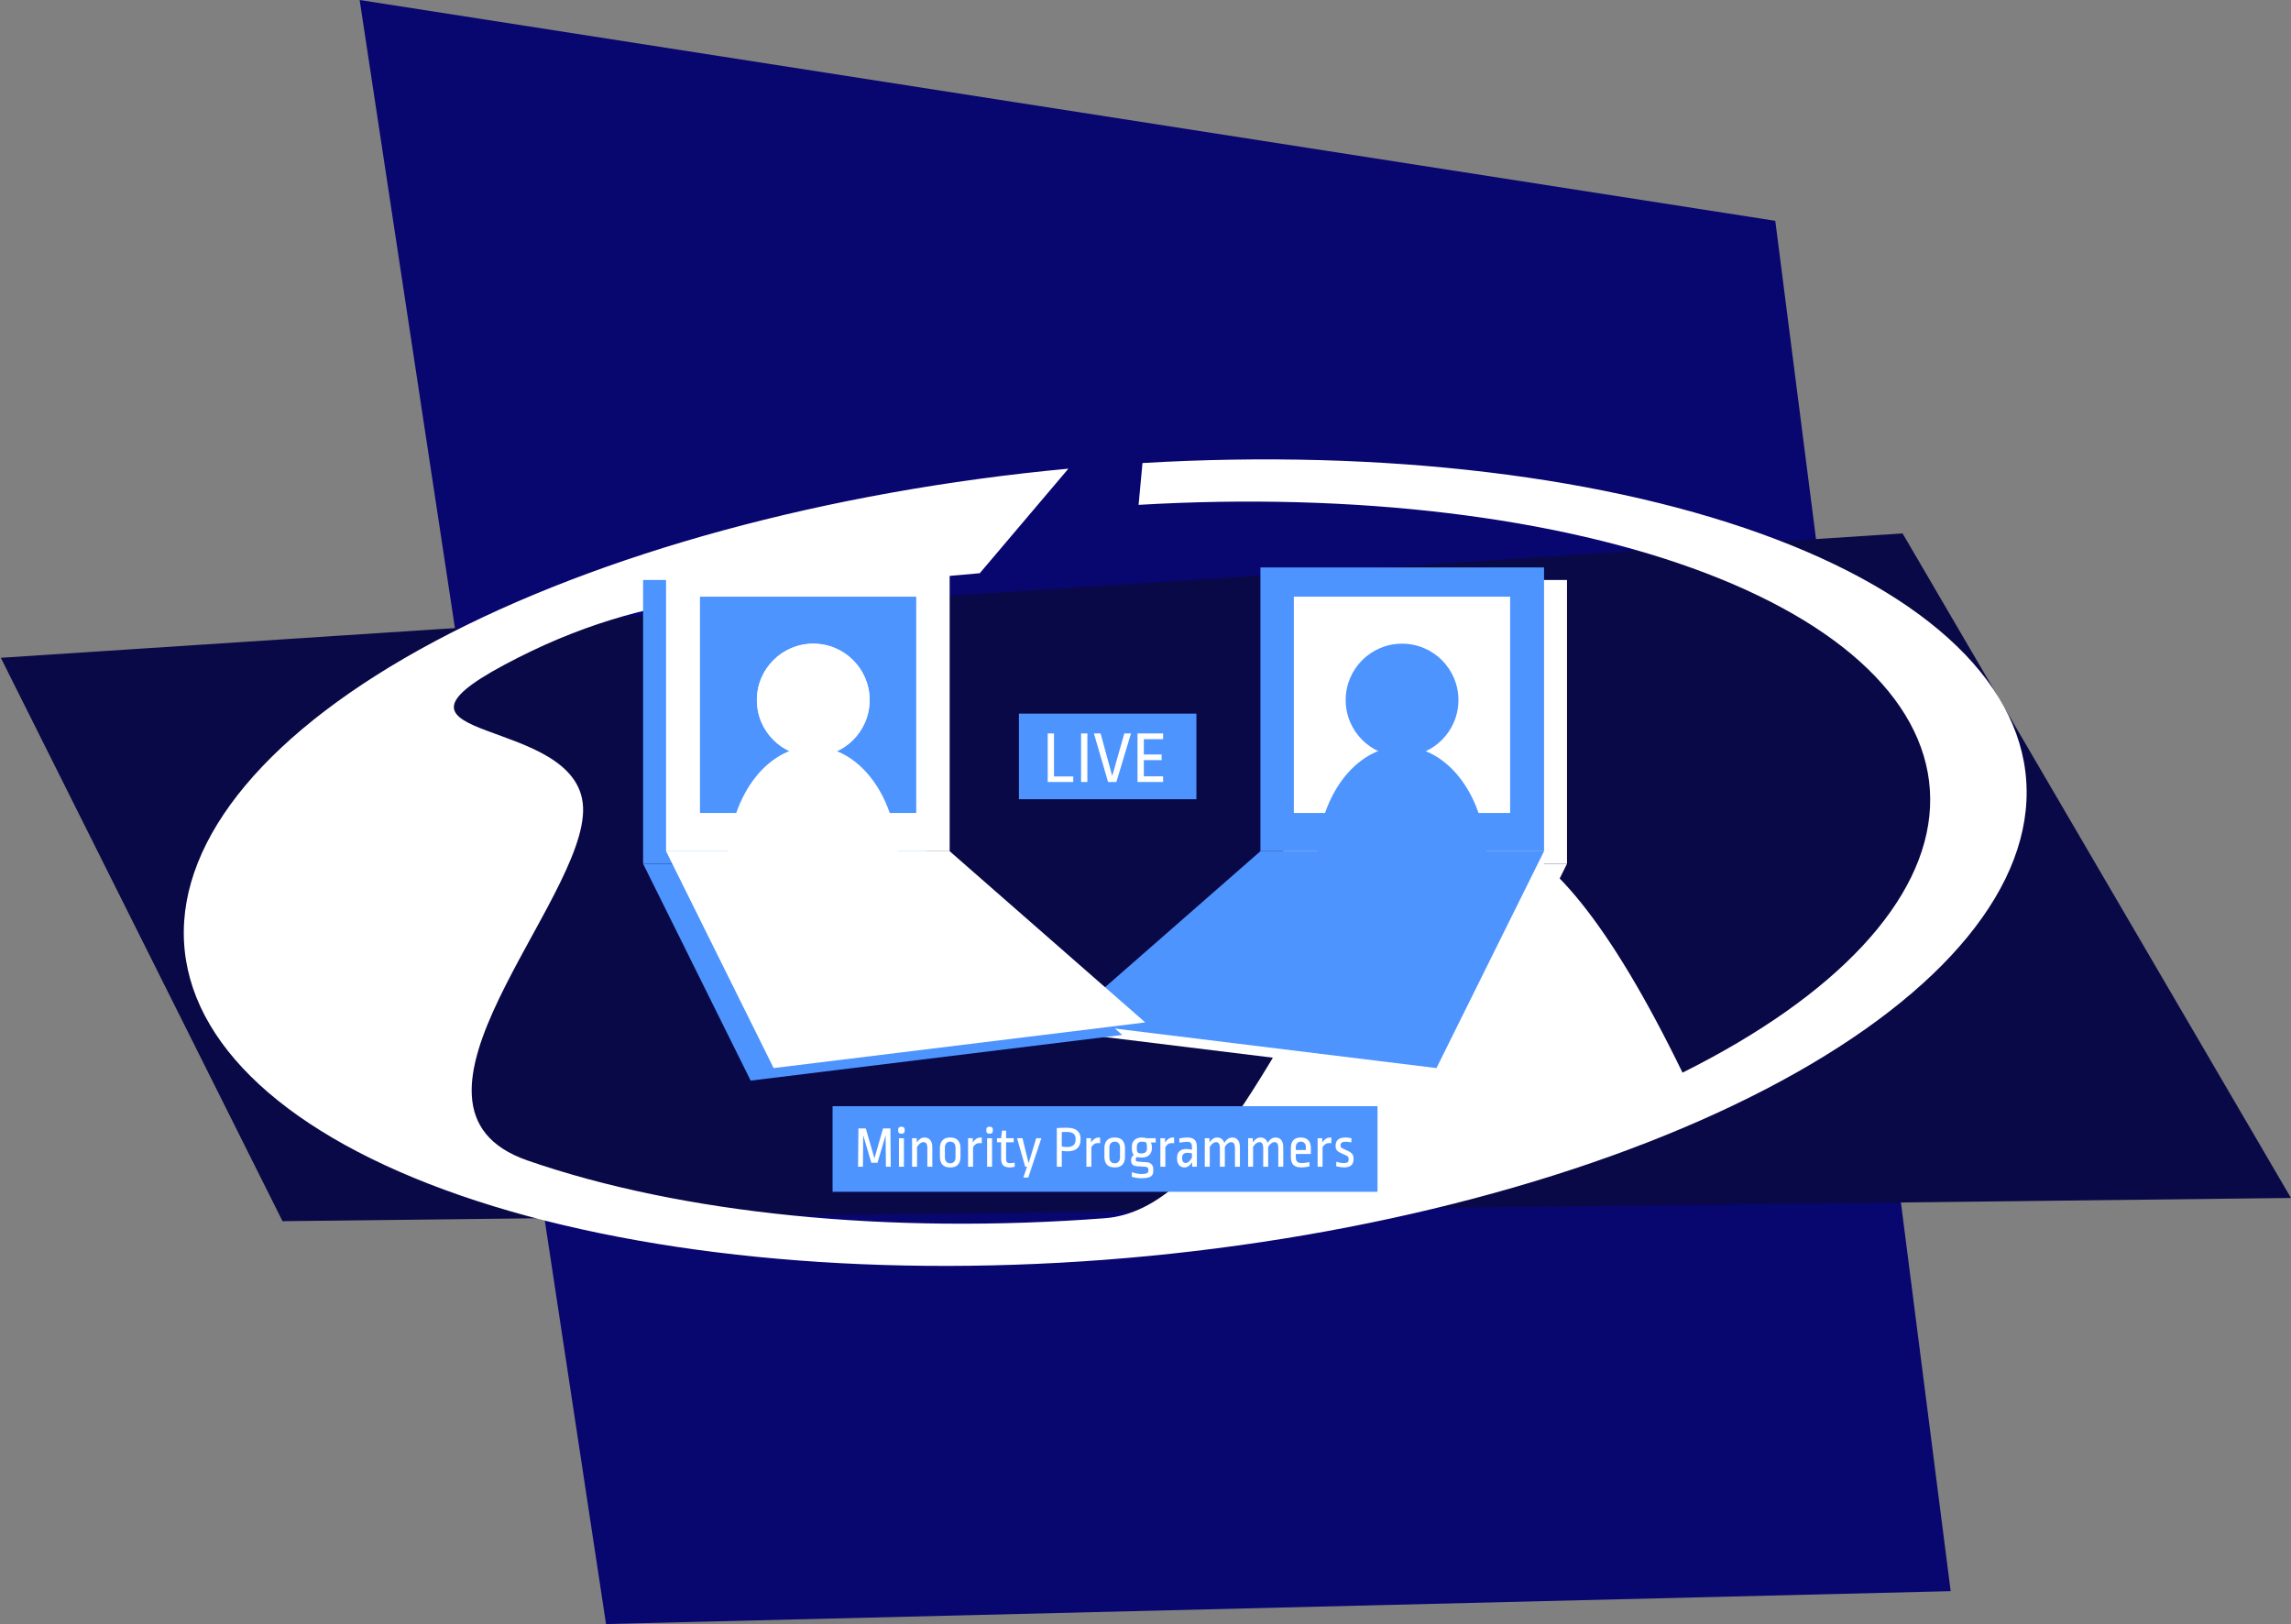 <svg width="4389" height="3111" viewBox="0 0 4389 3111" fill="none" xmlns="http://www.w3.org/2000/svg">
<rect x="0" y="0" width="4389" height="3111" fill="#808080" stroke="none"/>
<path d="M689 0L3401 423L3737 3048L1161 3111L689 0Z" fill="#08066F"/>
<path d="M4388.92 2294.79L541.246 2339.29L1.542 1260.04L3644.88 1021.79L4388.92 2294.79Z" fill="#0A0947"/>
<path d="M2046.82 897.768C1585.17 940.893 1149.15 1059.75 832.361 1228.81C515.574 1397.88 343.272 1603.68 352.442 1802.05C361.611 2000.41 551.522 2175.52 881.406 2289.78C1211.29 2404.05 1654.85 2448.36 2116.88 2413.21C2578.9 2378.06 3022.55 2266.24 3352.6 2101.77C3682.65 1937.3 3872.78 1733.28 3882.19 1533.5C3891.59 1333.72 3719.52 1154.12 3402.9 1033.24C3086.28 912.367 2650.37 859.852 2188.72 886.972L2181.25 967.094C2594.57 942.813 2984.87 989.831 3268.34 1098.06C3551.82 1206.28 3705.89 1367.09 3697.47 1545.95C3689.05 1724.82 3518.81 1907.49 3223.31 2054.75C2655.06 886.972 2530.59 2302.12 2116.92 2333.59C1703.26 2365.06 1306.12 2325.38 1010.76 2223.08C715.406 2120.77 1125.21 1723.55 1117 1545.95C1108.79 1368.35 683.221 1424.53 966.852 1273.16C1250.48 1121.78 1463.67 1136.67 1877 1098.06L2046.82 897.768Z" fill="white"/>
<path d="M3002 1111H2458.69V1654.54H3002V1111Z" fill="white"/>
<path d="M3002 1654.54H2458.69L2084 1982.53L2795.92 2070L3002 1654.54Z" fill="white"/>
<path d="M2958 1087H2414.69V1630.54H2958V1087Z" fill="#4D94FF"/>
<path d="M2958 1630.54H2414.69L2040 1958.53L2751.92 2046L2958 1630.54Z" fill="#4D94FF"/>
<path d="M2893 1143H2478.71V1557.31H2893V1143Z" fill="white"/>
<path d="M1232 1111H1775.31V1654.54H1232V1111Z" fill="#4D94FF"/>
<path d="M1232 1654.54H1775.31L2150 1982.53L1438.08 2070L1232 1654.54Z" fill="#4D94FF"/>
<path d="M1276 1087H1819.31V1630.54H1276V1087Z" fill="white"/>
<path d="M1276 1630.54H1819.31L2194 1958.53L1482.08 2046L1276 1630.54Z" fill="white"/>
<path d="M1341 1143H1755.28V1557.31H1341V1143Z" fill="#4D94FF"/>
<circle cx="1558" cy="1341" r="108" fill="white"/>
<circle cx="1558" cy="1341" r="108" fill="white"/>
<ellipse cx="1557.5" cy="1652" rx="162.5" ry="222" fill="white"/>
<circle cx="2686" cy="1341" r="108" fill="#4D94FF"/>
<ellipse cx="2685.5" cy="1652" rx="162.5" ry="222" fill="#4D94FF"/>
<rect x="1952" y="1367" width="340" height="164" fill="#4D94FF"/>
<path d="M2019.21 1404.99V1487.35H2056.13V1498H2007.14V1404.99H2019.21ZM2083.14 1404.99V1498H2071.07V1404.99H2083.14ZM2166.69 1404.99L2138.71 1498H2122.81L2095.69 1404.99H2108.47L2130.76 1486.36L2153.91 1404.99H2166.69ZM2228.22 1404.99V1415.92H2191.3V1445.32H2225.38V1456.11H2191.3V1487.07H2228.22V1498H2179.23V1404.99H2228.22Z" fill="white"/>
<rect x="1595" y="2119" width="1044" height="164" fill="#4D94FF"/>
<path d="M1697.17 2235L1696.61 2174.74L1681.04 2227.38H1669.28L1653.71 2174.74L1653.15 2235H1643.85L1644.53 2161.64H1658.64L1675.21 2218.87L1691.68 2161.64H1705.79L1706.46 2235H1697.17ZM1731.69 2180.34V2235H1722.17V2180.34H1731.69ZM1726.87 2158.28C1728.89 2158.28 1730.42 2158.73 1731.46 2159.62C1732.58 2160.52 1733.14 2161.79 1733.14 2163.43V2166.68C1733.14 2168.32 1732.58 2169.59 1731.46 2170.49C1730.42 2171.31 1728.89 2171.72 1726.87 2171.72C1724.93 2171.72 1723.4 2171.31 1722.28 2170.49C1721.23 2169.59 1720.71 2168.32 1720.71 2166.68V2163.43C1720.71 2161.79 1721.23 2160.52 1722.28 2159.62C1723.4 2158.73 1724.93 2158.28 1726.87 2158.28ZM1771.18 2179C1775.96 2179 1779.62 2180.64 1782.16 2183.93C1784.77 2187.14 1786.08 2191.73 1786.08 2197.7V2235H1776.56V2199.05C1776.56 2191.58 1774.13 2187.85 1769.28 2187.85C1767.11 2187.85 1764.91 2188.67 1762.67 2190.31C1760.43 2191.95 1758.49 2194.19 1756.84 2197.03V2235H1747.32V2180.34H1756.28V2188.52C1758.3 2185.46 1760.54 2183.11 1763 2181.46C1765.54 2179.82 1768.27 2179 1771.18 2179ZM1820.38 2179C1827.03 2179 1831.96 2180.79 1835.17 2184.38C1838.45 2187.89 1840.1 2192.89 1840.1 2199.38V2215.96C1840.1 2222.46 1838.45 2227.5 1835.17 2231.08C1831.96 2234.59 1827.03 2236.34 1820.38 2236.34C1813.74 2236.34 1808.77 2234.59 1805.49 2231.08C1802.28 2227.5 1800.67 2222.46 1800.67 2215.96V2199.38C1800.67 2192.89 1802.28 2187.89 1805.49 2184.38C1808.77 2180.79 1813.74 2179 1820.38 2179ZM1820.38 2186.95C1817.17 2186.95 1814.67 2187.96 1812.88 2189.98C1811.09 2191.99 1810.19 2194.87 1810.19 2198.6V2216.74C1810.19 2220.48 1811.09 2223.35 1812.88 2225.37C1814.67 2227.38 1817.17 2228.39 1820.38 2228.39C1823.59 2228.39 1826.1 2227.38 1827.89 2225.37C1829.68 2223.35 1830.58 2220.48 1830.58 2216.74V2198.49C1830.58 2194.75 1829.68 2191.92 1827.89 2189.98C1826.1 2187.96 1823.59 2186.95 1820.38 2186.95ZM1878.48 2179C1879.52 2179 1880.34 2179.07 1880.94 2179.22V2189.98C1879.82 2189.75 1878.36 2189.64 1876.57 2189.64C1871.35 2189.64 1867.2 2192.25 1864.14 2197.48V2235H1854.62V2180.34H1863.58V2188.52C1865.6 2185.46 1867.84 2183.11 1870.3 2181.46C1872.84 2179.82 1875.56 2179 1878.48 2179ZM1900.56 2180.34V2235H1891.04V2180.34H1900.56ZM1895.75 2158.28C1897.76 2158.28 1899.29 2158.73 1900.34 2159.62C1901.46 2160.52 1902.02 2161.79 1902.02 2163.43V2166.68C1902.02 2168.32 1901.46 2169.59 1900.34 2170.49C1899.29 2171.31 1897.76 2171.72 1895.75 2171.72C1893.8 2171.72 1892.27 2171.31 1891.15 2170.49C1890.11 2169.59 1889.59 2168.32 1889.59 2166.68V2163.43C1889.59 2161.79 1890.11 2160.52 1891.15 2159.62C1892.27 2158.73 1893.8 2158.28 1895.75 2158.28ZM1927.4 2180.34H1941.96V2188.18H1927.4V2220.22C1927.4 2223.05 1927.96 2225.11 1929.08 2226.38C1930.27 2227.57 1932.1 2228.17 1934.57 2228.17C1937.7 2228.17 1940.76 2227.79 1943.75 2227.05L1943.97 2235C1940.69 2235.9 1937.7 2236.34 1935.01 2236.34C1929.04 2236.34 1924.67 2235.04 1921.91 2232.42C1919.22 2229.74 1917.88 2225.41 1917.88 2219.43V2188.18H1910.04V2180.34H1917.88L1919.67 2165.78H1927.4V2180.34ZM1995.01 2180.34L1969.92 2255.72H1960.4L1967.57 2235H1963.98L1948.42 2180.34H1958.83L1970.59 2228.17L1985.15 2180.34H1995.01ZM2043.98 2160.3C2052.79 2160.3 2059.32 2162.09 2063.58 2165.67C2067.91 2169.18 2070.07 2174.22 2070.07 2180.79V2183.48C2070.07 2190.5 2067.98 2195.91 2063.8 2199.72C2059.62 2203.53 2053.31 2205.43 2044.87 2205.43C2041.51 2205.43 2037.93 2205.13 2034.12 2204.54V2235H2024.6V2160.86C2030.95 2160.48 2037.41 2160.3 2043.98 2160.3ZM2043.75 2168.36C2040.47 2168.36 2037.26 2168.43 2034.12 2168.58V2196.36C2038.6 2196.96 2042.04 2197.26 2044.43 2197.26C2055.18 2197.26 2060.55 2192.51 2060.55 2183.03V2181.13C2060.55 2176.87 2059.21 2173.7 2056.52 2171.61C2053.83 2169.44 2049.58 2168.36 2043.75 2168.36ZM2105.1 2179C2106.15 2179 2106.97 2179.07 2107.57 2179.22V2189.98C2106.45 2189.75 2104.99 2189.64 2103.2 2189.64C2097.97 2189.64 2093.83 2192.25 2090.77 2197.48V2235H2081.25V2180.34H2090.21V2188.52C2092.22 2185.46 2094.46 2183.11 2096.93 2181.46C2099.46 2179.82 2102.19 2179 2105.1 2179ZM2135.49 2179C2142.14 2179 2147.07 2180.79 2150.28 2184.38C2153.56 2187.89 2155.21 2192.89 2155.21 2199.38V2215.96C2155.21 2222.46 2153.56 2227.5 2150.28 2231.08C2147.07 2234.59 2142.14 2236.34 2135.49 2236.34C2128.85 2236.34 2123.88 2234.59 2120.6 2231.08C2117.39 2227.5 2115.78 2222.46 2115.78 2215.96V2199.38C2115.78 2192.89 2117.39 2187.89 2120.6 2184.38C2123.88 2180.79 2128.85 2179 2135.49 2179ZM2135.49 2186.95C2132.28 2186.95 2129.78 2187.96 2127.99 2189.98C2126.2 2191.99 2125.3 2194.87 2125.3 2198.6V2216.74C2125.3 2220.48 2126.2 2223.35 2127.99 2225.37C2129.78 2227.38 2132.28 2228.39 2135.49 2228.39C2138.7 2228.39 2141.21 2227.38 2143 2225.37C2144.79 2223.35 2145.69 2220.48 2145.69 2216.74V2198.49C2145.69 2194.75 2144.79 2191.92 2143 2189.98C2141.21 2187.96 2138.7 2186.95 2135.49 2186.95ZM2187.65 2179C2190.93 2179 2193.92 2179.49 2196.61 2180.46L2214.08 2180.23V2188.63L2204.9 2188.41C2206.17 2191.1 2206.8 2193.9 2206.8 2196.81V2199.27C2206.8 2204.72 2205.12 2209.13 2201.76 2212.49C2198.4 2215.77 2193.7 2217.42 2187.65 2217.42C2183.77 2217.42 2180.59 2217.04 2178.13 2216.3C2176.49 2217.64 2175.67 2219.17 2175.67 2220.89V2221.56C2175.67 2222.75 2176.04 2223.65 2176.79 2224.25C2177.53 2224.77 2178.99 2225.11 2181.15 2225.26L2197.84 2226.49C2201.28 2226.79 2204.04 2228.09 2206.13 2230.41C2208.29 2232.65 2209.38 2235.49 2209.38 2238.92V2243.06C2209.38 2246.27 2208.74 2248.89 2207.47 2250.9C2206.2 2252.92 2203.85 2254.45 2200.42 2255.5C2197.06 2256.54 2192.2 2257.06 2185.86 2257.06C2183.47 2257.06 2180.63 2256.8 2177.35 2256.28C2174.13 2255.76 2171.07 2255.09 2168.16 2254.26L2168.5 2245.42C2175.44 2247.73 2181.34 2248.89 2186.19 2248.89C2190.23 2248.89 2193.21 2248.63 2195.15 2248.1C2197.17 2247.66 2198.48 2246.95 2199.07 2245.98C2199.75 2245.01 2200.08 2243.55 2200.08 2241.61V2240.71C2200.08 2238.99 2199.6 2237.65 2198.63 2236.68C2197.73 2235.71 2196.42 2235.19 2194.71 2235.11L2177.91 2233.99C2174.32 2233.77 2171.6 2232.76 2169.73 2230.97C2167.86 2229.18 2166.93 2226.75 2166.93 2223.69V2221.45C2166.93 2219.81 2167.34 2218.2 2168.16 2216.63C2169.06 2215.06 2170.33 2213.68 2171.97 2212.49C2170.7 2211.07 2169.77 2209.28 2169.17 2207.11C2168.65 2204.87 2168.39 2202.15 2168.39 2198.94V2196.47C2168.39 2191.17 2170.03 2186.95 2173.31 2183.82C2176.6 2180.61 2181.38 2179 2187.65 2179ZM2187.65 2186.95C2184.51 2186.95 2182.09 2187.77 2180.37 2189.42C2178.73 2190.98 2177.91 2193.26 2177.91 2196.25V2199.94C2177.91 2202.71 2178.13 2204.76 2178.58 2206.1C2179.1 2207.37 2180 2208.27 2181.27 2208.79C2182.53 2209.24 2184.44 2209.46 2186.98 2209.46C2190.41 2209.46 2192.99 2208.64 2194.71 2207C2196.42 2205.36 2197.28 2203.01 2197.28 2199.94V2196.58C2197.28 2193.45 2196.83 2190.72 2195.94 2188.41C2195.04 2188.03 2193.81 2187.7 2192.24 2187.4C2190.75 2187.1 2189.22 2186.95 2187.65 2186.95ZM2246.85 2179C2247.9 2179 2248.72 2179.07 2249.32 2179.22V2189.98C2248.2 2189.75 2246.74 2189.64 2244.95 2189.64C2239.72 2189.64 2235.58 2192.25 2232.52 2197.48V2235H2223V2180.34H2231.96V2188.52C2233.97 2185.46 2236.21 2183.11 2238.68 2181.46C2241.21 2179.82 2243.94 2179 2246.85 2179ZM2274.46 2179C2280.89 2179 2285.55 2180.46 2288.46 2183.37C2291.45 2186.21 2292.94 2190.76 2292.94 2197.03V2235H2283.87V2226.26C2279.54 2232.98 2274.65 2236.34 2269.2 2236.34C2264.87 2236.34 2261.4 2234.85 2258.78 2231.86C2256.25 2228.88 2254.98 2224.81 2254.98 2219.66V2216.52C2254.98 2212.04 2256.51 2208.34 2259.57 2205.43C2262.63 2202.45 2266.74 2200.95 2271.89 2200.95C2274.73 2200.95 2278.57 2201.44 2283.42 2202.41V2196.25C2283.42 2193.04 2282.68 2190.72 2281.18 2189.3C2279.77 2187.89 2277.53 2187.18 2274.46 2187.18C2270.88 2187.18 2265.84 2187.74 2259.34 2188.86V2180.68C2266.36 2179.56 2271.4 2179 2274.46 2179ZM2274.24 2208.34C2271.1 2208.34 2268.72 2209.17 2267.07 2210.81C2265.43 2212.45 2264.61 2214.77 2264.61 2217.75V2218.98C2264.61 2221.75 2265.24 2223.91 2266.51 2225.48C2267.78 2227.05 2269.39 2227.83 2271.33 2227.83C2273.34 2227.83 2275.4 2226.97 2277.49 2225.26C2279.65 2223.46 2281.63 2220.96 2283.42 2217.75V2209.13C2280.59 2208.61 2277.53 2208.34 2274.24 2208.34ZM2360.62 2179C2365.4 2179 2369.05 2180.64 2371.59 2183.93C2374.13 2187.14 2375.4 2191.73 2375.4 2197.7V2235H2365.88V2199.05C2365.88 2191.58 2363.49 2187.85 2358.71 2187.85C2356.62 2187.85 2354.46 2188.67 2352.22 2190.31C2350.05 2191.95 2348.15 2194.19 2346.51 2197.03V2235H2336.99V2199.05C2336.99 2191.58 2334.6 2187.85 2329.82 2187.85C2327.73 2187.85 2325.56 2188.67 2323.32 2190.31C2321.16 2191.95 2319.25 2194.19 2317.61 2197.03V2235H2308.09V2180.34H2317.05V2188.52C2318.99 2185.46 2321.23 2183.11 2323.77 2181.46C2326.31 2179.82 2328.96 2179 2331.72 2179C2335.16 2179 2338.03 2179.9 2340.35 2181.69C2342.66 2183.41 2344.34 2185.94 2345.39 2189.3C2347.4 2185.94 2349.72 2183.41 2352.33 2181.69C2354.94 2179.9 2357.71 2179 2360.62 2179ZM2443.63 2179C2448.41 2179 2452.07 2180.64 2454.61 2183.93C2457.15 2187.14 2458.42 2191.73 2458.42 2197.7V2235H2448.9V2199.05C2448.9 2191.58 2446.51 2187.85 2441.73 2187.85C2439.64 2187.85 2437.47 2188.67 2435.23 2190.31C2433.07 2191.95 2431.16 2194.19 2429.52 2197.03V2235H2420V2199.05C2420 2191.58 2417.61 2187.85 2412.83 2187.85C2410.74 2187.85 2408.58 2188.67 2406.34 2190.31C2404.17 2191.95 2402.27 2194.19 2400.62 2197.03V2235H2391.1V2180.34H2400.06V2188.52C2402.01 2185.46 2404.25 2183.11 2406.78 2181.46C2409.32 2179.82 2411.97 2179 2414.74 2179C2418.17 2179 2421.05 2179.9 2423.36 2181.69C2425.68 2183.41 2427.36 2185.94 2428.4 2189.3C2430.42 2185.94 2432.73 2183.41 2435.34 2181.69C2437.96 2179.9 2440.72 2179 2443.63 2179ZM2492.04 2179C2498.31 2179 2503.09 2180.72 2506.38 2184.15C2509.66 2187.59 2511.3 2192.55 2511.3 2199.05V2210.58H2482.52V2217.19C2482.52 2221 2483.42 2223.76 2485.21 2225.48C2487.07 2227.12 2489.99 2227.94 2493.94 2227.94C2497.83 2227.94 2502.68 2227.35 2508.5 2226.15L2508.73 2234.44C2501.78 2235.71 2496.82 2236.34 2493.83 2236.34C2486.44 2236.34 2481.1 2234.74 2477.82 2231.53C2474.61 2228.32 2473 2223.35 2473 2216.63V2199.05C2473 2192.55 2474.57 2187.59 2477.7 2184.15C2480.91 2180.72 2485.69 2179 2492.04 2179ZM2492.04 2186.95C2489.13 2186.95 2486.81 2187.89 2485.1 2189.75C2483.38 2191.54 2482.52 2194.16 2482.52 2197.59V2202.97H2501.78V2197.93C2501.78 2194.34 2500.89 2191.62 2499.1 2189.75C2497.38 2187.89 2495.03 2186.95 2492.04 2186.95ZM2548.07 2179C2549.12 2179 2549.94 2179.07 2550.53 2179.22V2189.98C2549.41 2189.75 2547.96 2189.64 2546.17 2189.64C2540.94 2189.64 2536.8 2192.25 2533.73 2197.48V2235H2524.21V2180.34H2533.17V2188.52C2535.19 2185.46 2537.43 2183.11 2539.89 2181.46C2542.43 2179.82 2545.16 2179 2548.07 2179ZM2577.74 2179C2580.87 2179 2584.64 2179.45 2589.05 2180.34L2588.83 2188.41C2584.94 2187.51 2581.4 2187.06 2578.19 2187.06C2571.47 2187.06 2568.11 2189.23 2568.11 2193.56V2194.57C2568.11 2195.91 2568.44 2196.99 2569.11 2197.82C2569.86 2198.64 2571.17 2199.5 2573.03 2200.39L2583.56 2205.32C2589.91 2208.31 2593.08 2212.67 2593.08 2218.42V2220.89C2593.01 2226.04 2591.44 2229.92 2588.38 2232.54C2585.39 2235.07 2580.65 2236.34 2574.15 2236.34C2570.79 2236.34 2565.98 2235.56 2559.71 2233.99L2560.15 2225.48C2565.75 2227.12 2570.35 2227.94 2573.93 2227.94C2577.59 2227.94 2580.13 2227.46 2581.55 2226.49C2582.96 2225.44 2583.67 2223.76 2583.67 2221.45V2220.33C2583.67 2218.54 2583.3 2217.12 2582.55 2216.07C2581.88 2215.03 2580.72 2214.13 2579.08 2213.38L2568.22 2208.57C2564.93 2207.07 2562.51 2205.28 2560.94 2203.19C2559.44 2201.1 2558.7 2198.67 2558.7 2195.91V2194.34C2558.85 2189.27 2560.42 2185.46 2563.4 2182.92C2566.46 2180.31 2571.24 2179 2577.74 2179Z" fill="white"/>
</svg>
